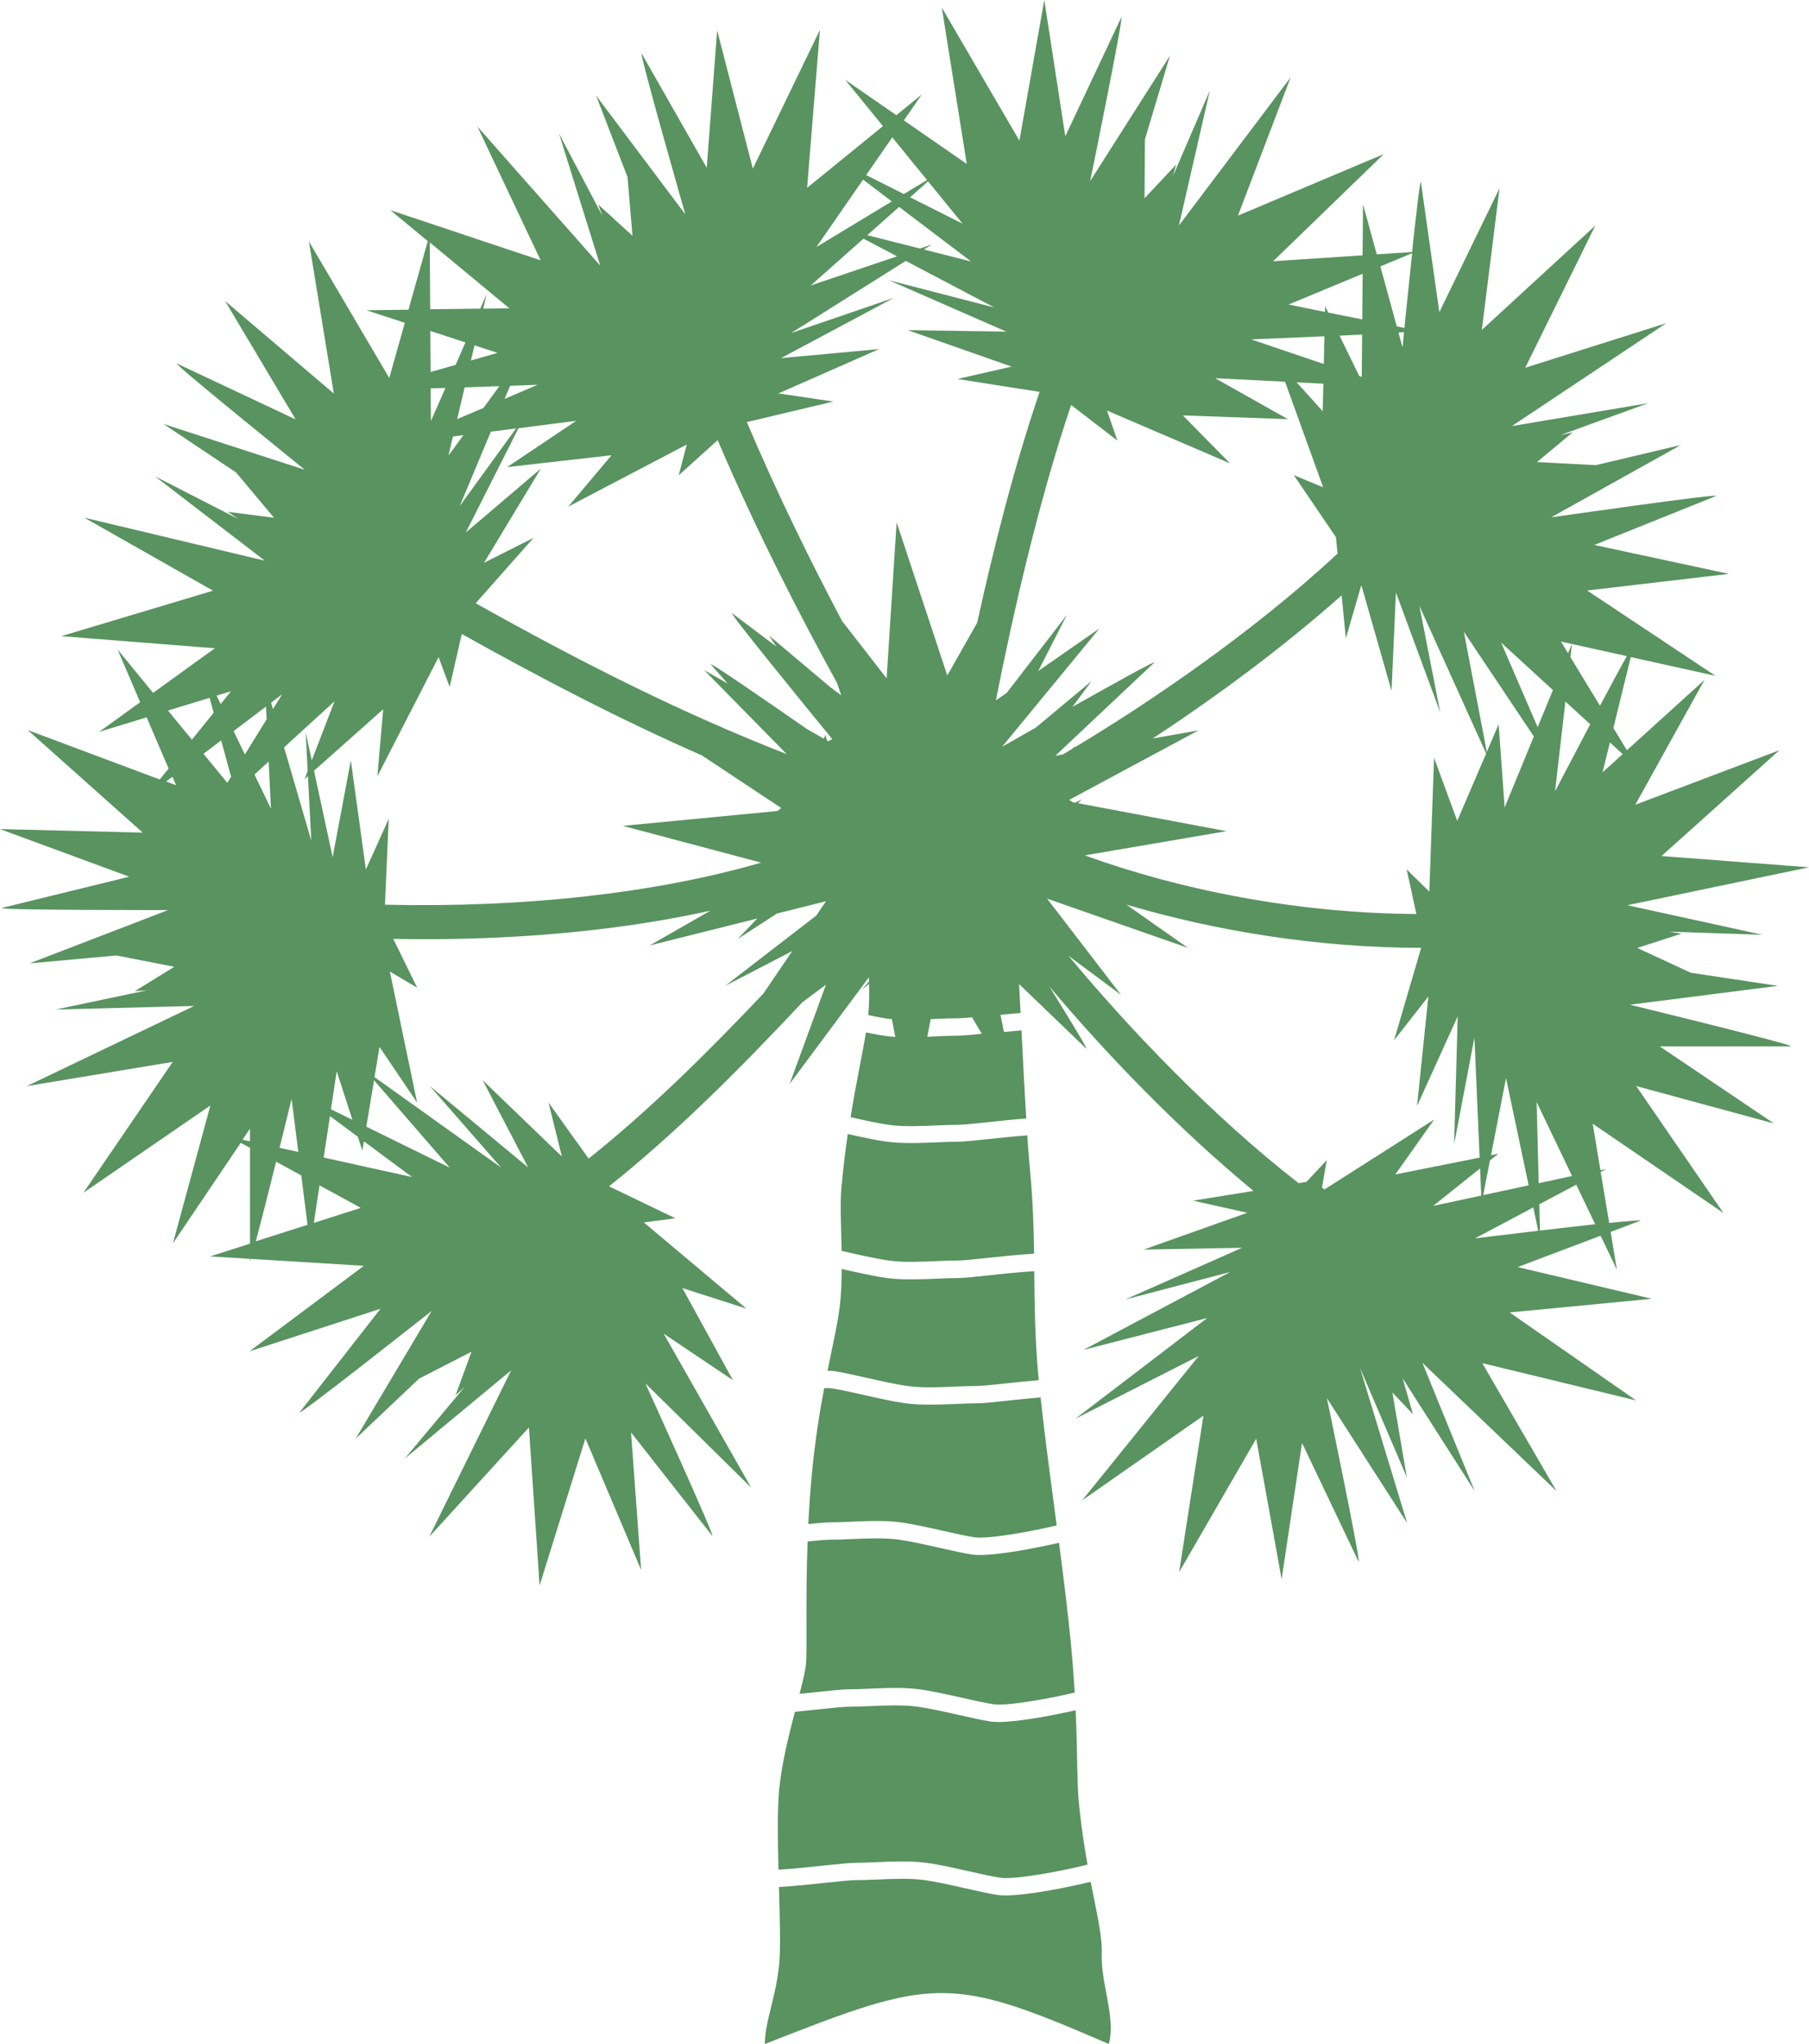 <?xml version="1.0" encoding="UTF-8" standalone="no"?>
<svg
   viewBox="0 0 276.69 312.44"
   version="1.1"
   id="svg52"
   width="276.69"
   height="312.44"
   xmlns="http://www.w3.org/2000/svg"
   xmlns:svg="http://www.w3.org/2000/svg">
  <defs
     id="defs2">
    <style
       id="style1">
      .cls-1 {
        fill: #c67924;
      }

      .cls-2 {
        fill: #a44819;
      }

      .cls-3 {
        fill: #e2cba2;
      }

      .cls-4 {
        fill: none;
      }

      .cls-5 {
        clip-path: url(#clippath-1);
      }

      .cls-6 {
        fill: #f26c37;
      }

      .cls-7 {
        fill: #588372;
      }

      .cls-8 {
        fill: #d0d2c1;
      }

      .cls-9 {
        fill: #ce8a39;
      }

      .cls-10 {
        fill: #599360;
      }

      .cls-11 {
        fill: #6b2b2c;
      }

      .cls-12 {
        fill: #45657c;
      }

      .cls-13 {
        clip-path: url(#clippath);
      }
    </style>
  </defs>
  <g
     id="Camada_4"
     transform="translate(0.02,-315.39)">
    <g
       id="carnauba">
      <g
         id="g36">
        <path
           class="cls-10"
           d="m 126.56,524.92 c 0.42,0 0.81,0.02 1.12,0.07 1.33,0.21 3.04,0.6 4.86,1.01 2.22,0.5 4.51,1.01 6.29,1.26 2.17,0.3 4.9,0.18 7.3,0.08 1.12,-0.05 2.18,-0.09 3.1,-0.09 0.92,0 2.66,-0.19 4.66,-0.4 1.55,-0.17 3.25,-0.35 4.97,-0.49 0,-0.1 -0.02,-0.2 -0.03,-0.3 -0.56,-5.88 -0.6,-11.12 -0.66,-16.36 -2.38,0.14 -4.83,0.4 -6.86,0.63 -2.16,0.23 -3.87,0.42 -4.95,0.42 -0.87,0 -1.9,0.04 -2.99,0.09 -1.28,0.05 -2.66,0.11 -4.01,0.11 -1.35,0 -2.58,-0.05 -3.76,-0.21 -1.9,-0.26 -4.24,-0.79 -6.52,-1.3 -0.12,-0.03 -0.24,-0.05 -0.36,-0.08 0,1.65 -0.06,3.29 -0.2,4.84 -0.29,3.01 -1.09,6.39 -1.97,10.74 z"
           id="path30" />
        <path
           class="cls-10"
           d="m 135.97,508.08 c 2.17,0.3 4.9,0.18 7.3,0.08 1.12,-0.05 2.18,-0.09 3.1,-0.09 0.92,0 2.66,-0.19 4.66,-0.4 2.2,-0.24 4.69,-0.5 7.12,-0.65 -0.06,-3.97 -0.18,-7.99 -0.59,-12.34 -0.16,-1.72 -0.32,-3.66 -0.46,-5.74 -2.03,0.15 -4.05,0.37 -5.78,0.55 -2.16,0.23 -3.87,0.42 -4.95,0.42 -0.87,0 -1.9,0.04 -2.99,0.09 -1.28,0.05 -2.66,0.11 -4.01,0.11 -1.35,0 -2.58,-0.05 -3.76,-0.21 -1.74,-0.24 -3.87,-0.7 -5.96,-1.17 -0.35,2.42 -0.68,5.08 -0.96,8.06 -0.24,2.54 -0.05,6.1 0.02,9.81 0.32,0.07 0.64,0.14 0.97,0.22 2.22,0.5 4.51,1.01 6.29,1.26 z"
           id="path31" />
        <path
           class="cls-10"
           d="m 124.15,540.78 c -0.24,2.58 -0.42,5.12 -0.54,7.57 1.44,-0.15 2.6,-0.26 3.41,-0.26 0.87,0 1.9,-0.04 2.99,-0.09 2.52,-0.11 5.37,-0.23 7.77,0.1 1.9,0.26 4.25,0.79 6.52,1.3 1.78,0.4 3.45,0.78 4.69,0.97 2.1,0.33 8.88,-0.91 12.61,-1.81 -0.91,-6.89 -1.84,-13.78 -2.46,-19.57 -1.75,0.14 -3.46,0.33 -4.95,0.49 -2.16,0.23 -3.87,0.42 -4.95,0.42 -0.87,0 -1.9,0.04 -2.99,0.09 -1.28,0.05 -2.66,0.11 -4.01,0.11 -1.35,0 -2.58,-0.05 -3.76,-0.21 -1.9,-0.26 -4.25,-0.79 -6.52,-1.3 -1.78,-0.4 -3.45,-0.78 -4.69,-0.97 -0.31,-0.05 -0.73,-0.06 -1.23,-0.05 -0.69,3.66 -1.39,7.96 -1.89,13.21 z"
           id="path32" />
        <path
           class="cls-10"
           d="m 122.27,574.31 c 0.94,-0.09 1.84,-0.19 2.68,-0.28 2.16,-0.23 3.87,-0.42 4.95,-0.42 0.87,0 1.9,-0.04 2.99,-0.09 2.52,-0.11 5.37,-0.23 7.77,0.1 1.9,0.26 4.24,0.79 6.52,1.3 1.78,0.4 3.46,0.78 4.7,0.97 2.08,0.33 8.73,-0.88 12.48,-1.78 -0.13,-2.19 -0.31,-4.59 -0.56,-7.24 -0.45,-4.74 -1.12,-10.15 -1.84,-15.66 -3.23,0.75 -8.93,1.87 -12.13,1.87 -0.48,0 -0.9,-0.02 -1.25,-0.08 -1.33,-0.21 -3.04,-0.6 -4.86,-1.01 -2.22,-0.5 -4.51,-1.01 -6.29,-1.26 -2.17,-0.3 -4.9,-0.18 -7.3,-0.08 -1.12,0.05 -2.18,0.09 -3.1,0.09 -0.75,0 -2.02,0.12 -3.53,0.28 -0.33,9.08 -0.03,16.45 -0.25,18.76 -0.09,1 -0.48,2.59 -0.97,4.51 z"
           id="path33" />
        <path
           class="cls-10"
           d="m 119.16,588.85 c -0.29,3.11 -0.23,7.72 -0.11,12.33 2.41,-0.14 4.89,-0.41 6.96,-0.63 2.16,-0.23 3.87,-0.42 4.95,-0.42 0.87,0 1.9,-0.04 2.99,-0.09 2.52,-0.11 5.37,-0.23 7.77,0.1 1.9,0.26 4.24,0.79 6.52,1.3 1.78,0.4 3.46,0.78 4.7,0.97 2.25,0.36 9.91,-1.1 13.38,-2 -0.51,-2.83 -1,-6.05 -1.35,-9.75 -0.28,-2.97 -0.17,-7.31 -0.47,-13.85 -3.28,0.75 -8.7,1.8 -11.79,1.8 -0.48,0 -0.9,-0.03 -1.25,-0.08 -1.33,-0.21 -3.05,-0.6 -4.87,-1.01 -2.22,-0.5 -4.51,-1.01 -6.29,-1.26 -2.17,-0.3 -4.9,-0.18 -7.3,-0.08 -1.12,0.05 -2.18,0.09 -3.1,0.09 -0.92,0 -2.66,0.19 -4.66,0.4 -1.16,0.13 -2.41,0.26 -3.68,0.38 -0.96,3.68 -2.03,8.01 -2.39,11.79 z"
           id="path34" />
        <path
           class="cls-10"
           d="m 168.49,614.04 c 0.11,-2.61 -0.74,-6.13 -1.69,-11.01 -2.94,0.73 -9.51,2.09 -13.04,2.09 -0.48,0 -0.9,-0.03 -1.25,-0.08 -1.33,-0.21 -3.05,-0.6 -4.87,-1.01 -2.22,-0.5 -4.51,-1.01 -6.29,-1.26 -2.17,-0.3 -4.9,-0.18 -7.3,-0.08 -1.12,0.05 -2.18,0.09 -3.1,0.09 -0.92,0 -2.66,0.19 -4.66,0.4 -2.21,0.24 -4.73,0.51 -7.17,0.65 0.14,4.83 0.27,9.34 0.04,11.76 -0.49,5.15 -2.19,8.77 -2.19,12.24 25.8,-10.14 28.12,-10.63 52.6,0 1.13,-3.93 -1.27,-9.38 -1.08,-13.81 z"
           id="path35" />
        <path
           class="cls-10"
           d="m 271.8,466.07 -13.21,-1.99 -8.18,-3.79 6.75,-2.18 -1.87,-0.31 14.28,0.48 -20.68,-4.52 27.78,-5.8 -22.56,-1.72 18.03,-16.17 -22.04,8.33 10.59,-19.09 -11.87,10.76 -2.07,-3.4 c 0.94,-3.83 2.05,-8.33 2.66,-10.84 l 12.95,2.86 -19.62,-13.04 21.69,-2.54 -20.6,-4.42 c 0,0 17.16,-6.89 18.59,-7.47 1.43,-0.57 -25.19,3.25 -25.19,3.25 l 19.84,-11.06 -13,3.08 -9,-0.47 5.45,-4.54 -1.85,0.41 13.43,-4.88 -20.87,3.51 23.61,-15.73 -21.57,6.81 10.71,-21.72 -17.35,15.94 2.71,-21.66 -9.21,18.95 c 0,0 -2.6,-18.31 -2.81,-19.84 -0.1,-0.71 -0.72,4.67 -1.36,10.64 l -5.4,0.36 -2.1,-7.66 -0.07,7.81 -13.68,0.9 16.93,-16.38 -22.31,9.41 8.06,-21.14 -17.09,22.65 4.73,-20.63 -5.66,13.12 0.52,-1.82 -4.85,5.17 0.06,-9.01 3.83,-12.79 -12.2,19.16 c 0,0 5.38,-26.35 4.73,-24.96 -0.66,1.39 -8.54,18.12 -8.54,18.12 l -3.21,-20.83 -3.81,21.5 -11.87,-20.35 3.82,23.91 -9.62,-6.66 2.74,-3.96 -3.89,3.17 -7.83,-5.42 5.78,7.09 -6.68,5.43 -0.08,-0.04 0.07,0.05 -4.91,3.99 1.96,-24.14 -10.26,21.21 -5.46,-21.14 -1.59,21.01 c 0,0 -9.16,-16.07 -9.92,-17.41 -0.76,-1.34 6.64,24.52 6.64,24.52 l -13.65,-18.16 4.81,12.46 0.76,8.98 -5.24,-4.78 0.66,1.78 -6.66,-12.64 6.31,20.2 -18.79,-21.26 9.67,20.45 -22.97,-7.66 5.71,4.73 -2.95,10.48 -6.44,0.08 5.88,1.92 -2.38,8.44 -12.29,-20.87 3.81,23.25 -16.63,-14.15 10.79,18.1 c 0,0 -16.74,-7.87 -18.13,-8.53 -1.39,-0.66 19.54,16.23 19.54,16.23 l -21.61,-7 11.1,7.42 5.79,6.91 -7.04,-0.9 1.56,1.08 -12.72,-6.51 16.79,12.89 -27.6,-6.57 19.68,11.16 -23.2,6.95 23.49,1.85 -2.43,1.75 -0.02,-0.04 v 0.05 c 0,0 -7,5.06 -7,5.06 l -5.43,-6.62 3.45,8.05 -6.28,4.53 7.27,-2.22 3.36,7.82 c -0.5,0.61 -0.96,1.18 -1.36,1.68 l -20.19,-7.56 17.59,15.68 -21.83,-0.54 19.77,7.28 c 0,0 -17.96,4.41 -19.46,4.77 -1.5,0.36 25.4,0.33 25.4,0.33 l -21.2,8.15 13.3,-1.21 8.84,1.73 -6.03,3.73 1.89,-0.14 -13.98,2.94 21.16,-0.54 -25.59,12.25 22.32,-3.7 -13.66,20 19.42,-13.34 -5.73,21.07 10.37,-15.36 1.42,0.77 c 0,3.91 0,10.86 0,14.64 l -6.11,1.95 6.11,0.37 c 0,0.09 0,0.16 0,0.21 0,0.13 0.05,0.05 0.14,-0.2 l 17.27,1.06 -17.49,13.07 20.04,-6.51 c 0,0 -11.39,14.57 -12.34,15.79 C 44.89,532.45 66,515.78 66,515.78 l -11.62,19.52 9.7,-9.18 8.02,-4.11 -2.44,6.66 1.39,-1.28 -9.17,10.96 16.29,-13.51 -12.54,25.46 15.25,-16.71 1.63,24.16 7.01,-22.49 8.52,20.1 -1.54,-21.01 c 0,0 11.43,14.54 12.38,15.75 0.95,1.21 -10.19,-23.26 -10.19,-23.26 l 16.18,15.94 -13.38,-23.53 10.59,7.11 -7.73,-14.08 9.79,3.14 -15.68,-13.17 4.82,-0.64 -10.15,-4.88 c 10.17,-8.1 19.72,-17.64 29.59,-28.15 l 3.59,-2.67 -5.55,15.16 12.12,-16.29 c 0,0.21 0.02,0.41 0.02,0.62 l -1.13,1.34 1.14,-0.98 c 0.04,1.62 0.01,3.22 -0.12,4.66 0,0.04 -0.01,0.09 -0.01,0.14 1.16,0.24 2.26,0.45 3.22,0.58 0.12,0.02 0.26,0.02 0.39,0.03 l 0.53,2.72 c -0.43,-0.03 -0.87,-0.06 -1.28,-0.12 -0.97,-0.13 -2.07,-0.34 -3.21,-0.57 -0.55,3.41 -1.47,7.47 -2.35,12.96 2.1,0.47 4.24,0.95 5.92,1.18 2.17,0.3 4.9,0.18 7.3,0.08 1.12,-0.05 2.18,-0.09 3.1,-0.09 0.92,0 2.66,-0.19 4.66,-0.4 1.83,-0.2 3.86,-0.42 5.89,-0.57 -0.27,-4.28 -0.5,-8.96 -0.73,-13.47 -0.91,0.08 -1.81,0.16 -2.68,0.25 l -0.53,-2.62 c 1,-0.1 2.03,-0.21 3.07,-0.29 -0.08,-1.52 -0.15,-3 -0.23,-4.42 4.12,3.95 9.54,9.16 10.24,9.84 0.53,0.51 -2.36,-4.23 -5.61,-9.47 8.6,10.2 19.63,21.7 31.23,31.25 l -9.24,1.49 8.29,1.85 -15.85,5.63 15.06,-0.28 -17.89,7.91 16.07,-4.21 -22.45,11.91 18.92,-4.87 -20.15,15.39 18.86,-9.59 -17.83,22.07 18.55,-12.95 -3.72,23.93 11.79,-20.4 3.89,21.48 3.12,-20.84 c 0,0 7.95,16.7 8.62,18.09 0.67,1.39 -4.82,-24.94 -4.82,-24.94 l 12.28,19.11 -7.21,-23.72 7.16,16.72 -2.21,-12.97 3.15,3.33 -1.58,-5.49 11.02,17.24 -7.99,-19.6 20.51,19.6 -11.36,-19.56 23.54,5.7 -19.35,-13.45 21.73,-2.09 -20.51,-4.85 c 0,0 7.19,-2.72 12.69,-4.79 l 2.49,5.2 -0.96,-5.78 c 2.31,-0.87 4.1,-1.55 4.53,-1.71 0.43,-0.16 -1.64,0.02 -4.75,0.34 l -1.3,-7.8 0.87,-0.46 -0.91,0.2 -1.18,-7.11 20,13.65 -13.35,-19.41 21.07,5.72 -17.47,-11.78 h 20.04 c 1.54,0 -24.59,-6.37 -24.59,-6.37 l 22.53,-2.87 z m -23,-50.39 c -0.97,1.74 -2.49,4.56 -4.1,7.59 l -4.52,-7.43 0.23,-2.01 z m -20.77,76.3 2.3,-11.8 3.46,16.4 -6.95,1.49 1.03,-5.3 1.28,-1.02 -1.12,0.22 z M 36,436.57 l -0.07,-0.08 0.04,-0.03 z m -0.67,-2.45 -0.58,0.93 -3.65,-4.44 c 0.9,-0.67 1.81,-1.35 2.71,-2.04 l 1.51,5.55 z m 0.38,-6.98 c 1.89,-1.42 3.63,-2.75 4.96,-3.75 l 0.09,1.95 -3.33,5.38 z m 5.36,4.65 0.35,7.22 -2.52,-5.23 2.17,-1.98 z m 12.81,54.77 -3.28,-1.61 0.88,-5.82 z m -8.27,4.91 -2.87,-0.63 c 1.04,-4.18 1.84,-7.47 1.84,-7.47 z m 10.33,-43.18 -2.3,-16.67 -2.78,14.8 -2.85,-13.22 10.58,-9.39 -0.89,10.24 9.36,-18.21 1.7,4.55 1.85,-8.09 c 12.77,7.14 24.75,13.31 36.72,18.56 l 12.14,8.04 -0.59,0.46 -23.64,2.27 21.16,5.62 c -15.98,4.64 -36.11,6.93 -57.54,6.43 l 0.58,-13.13 -3.49,7.74 z m 20.42,-73.87 -2.43,3.32 -4.03,1.72 1.15,-4.86 c 1.88,-0.06 3.7,-0.12 5.32,-0.18 z m -4.35,-3.93 0.55,-2.31 3.52,1.15 c 0,0 -1.69,0.48 -4.06,1.16 z m -3.44,14.56 0.69,-2.94 1.61,-0.21 -2.31,3.15 z m 6.49,-3.68 3.85,-0.49 -8.61,11.86 z m -9.17,-1.62 -0.04,-4.99 c 0.74,-0.02 1.49,-0.04 2.26,-0.07 l -2.22,5.05 z m 98.97,58.42 0.61,-0.61 -1.05,0.53 -0.33,-0.06 -0.58,-0.37 19.77,-10.62 -6.99,1.23 c 0.87,-0.57 1.74,-1.15 2.61,-1.73 6.62,-4.44 16.71,-11.64 26.29,-20.15 l 0.64,6.58 2.37,-8.15 4.62,16.18 0.67,-15.05 6.78,18.35 -3.19,-16.3 10.21,22.57 -4.42,10.3 -3.55,-9.65 -0.72,20.46 -3.47,-3.4 1.49,6.82 c -18.13,-0.08 -36.24,-3.69 -50.71,-8.96 l 21.66,-3.7 -22.7,-4.27 z m 43.02,-65.3 -3.01,-6.17 c 1.17,-0.05 2.34,-0.11 3.45,-0.17 l -0.06,6.47 -0.39,-0.13 z m 6,-6.65 c 0.3,-0.02 0.59,-0.04 0.85,-0.06 -0.14,1.44 -0.23,2.33 -0.23,2.33 z m 23.95,70.13 1.58,-13.73 3.8,3.48 c -2.78,5.27 -5.38,10.25 -5.38,10.25 z m 2.57,-22.52 -0.58,1.41 -1.08,-1.78 1.67,0.37 z m -2.9,7.05 -2.33,5.67 -5.59,-12.94 7.92,7.26 z m -2.92,7.09 -4.46,10.85 -0.92,-12.72 -1.81,4.22 -3.51,-18.36 10.71,16.01 z m -18.61,-73.88 c -0.45,4.18 -0.89,8.6 -1.18,11.43 -0.36,-0.07 -0.75,-0.15 -1.17,-0.24 l -2.51,-9.17 z m -7.57,3.15 -0.06,6.98 c -1.75,-0.35 -3.55,-0.72 -5.2,-1.05 l -0.48,-0.98 -0.02,0.88 c -3.14,-0.64 -5.57,-1.13 -5.57,-1.13 l 11.32,-4.7 z m -5.84,9.56 -0.1,4.23 -11.11,-3.76 c 0,0 5.39,-0.21 11.2,-0.48 z m -0.17,7.23 -0.1,4.22 -3.99,-4.42 4.09,0.21 z m -14.28,12.18 -7.21,-7.32 16.06,0.57 -11.12,-6.26 10.69,0.54 5.83,16.14 -4.49,-1.86 6.45,9.49 0.24,2.5 c -13.03,12.12 -28.93,22.87 -40.3,29.68 l 0.29,-0.34 -0.67,0.57 c -0.45,0.27 -0.89,0.53 -1.33,0.79 l -1.16,0.21 c 0,0 13.95,-13.13 15.11,-14.22 0.62,-0.59 -6.11,3.15 -12.49,6.74 l 2.94,-3.95 -8.56,7.13 c -2.99,1.69 -5.14,2.92 -5.14,2.92 l 14.88,-18.07 -9.35,6.49 4.38,-8.58 -9.2,11.92 -1.66,1.15 c 2.57,-12.98 6.48,-30.28 11.51,-45.15 l 7.08,5.44 -1.59,-4.59 18.82,8.07 z m -39.6,-30.85 -7.22,-1.83 1.2,-0.76 -1.8,0.61 -8.06,-2.04 4.87,-4.32 11,8.33 z m -9.32,-9.82 2.74,-2.43 5.27,6.47 -8.01,-4.03 z m -2.73,-9.15 5.31,6.52 -3.55,2.14 -5.76,-2.9 4,-5.77 z m -4.47,6.46 4.39,3.33 -11.53,6.97 z m 0.06,9.02 5.14,2.7 -13.2,4.45 z m -13.01,23.66 15.4,-6.78 -15,1.38 17.26,-9.21 -15.72,5.38 17.54,-11.03 13.54,7.12 -16.09,-4.15 17.92,7.84 -15.06,-0.22 15.88,5.57 -8.28,1.89 12.56,1.97 c -3.89,11.4 -7.09,24.09 -9.55,35.29 l -4.57,8.06 -7.75,-23.41 -1.53,23.85 -6.81,-8.76 c -4.74,-8.94 -9.9,-19.41 -14.57,-30.41 l 13.23,-3.14 z m -30.89,4.16 -10.6,7.1 15.96,-1.81 -6.62,7.86 18.13,-9.5 -1.23,4.7 5.96,-5.37 c 5.94,13.93 12.63,26.93 18.26,37.12 l 0.64,1.89 c 0,0 -0.67,-0.5 -1.73,-1.3 l -9.34,-7.86 1.15,1.7 c -3.27,-2.46 -6.21,-4.67 -6.74,-5.07 -1.09,-0.82 11.57,14.68 15.29,19.22 l -0.6,0.32 -0.22,-0.12 -0.23,-0.88 -0.23,0.62 -2.62,-1.5 c -6.63,-4.6 -15.3,-10.57 -14.65,-9.82 0.26,0.3 1.23,1.4 2.55,2.89 l -3.6,-2.06 12.63,12.84 C 104.66,424.57 89.41,416.93 72.74,407.6 l 8.85,-10 -7.58,3.82 8.69,-14.4 -11.47,9.76 8.05,-15.93 8.86,-1.14 z m -10.99,-3.33 0.84,-2 c 2.51,-0.09 4.2,-0.15 4.2,-0.15 z m -11.46,-23.93 12.19,10.09 -4,0.05 0.52,-2.2 -0.97,2.2 -7.66,0.09 -0.07,-10.23 z m 5.47,15.3 -1.5,3.43 c -1.23,0.35 -2.53,0.72 -3.83,1.09 l -0.05,-6.28 z m -20.02,54.85 -3.49,9.05 -0.93,-4.33 0.31,5.95 -0.47,1.23 0.51,-0.46 0.51,9.87 -4.16,-14.26 z m -8.02,-1.06 -1.4,2.26 -0.28,-0.98 c 1.04,-0.79 1.68,-1.28 1.68,-1.28 z m -7.81,-0.47 c 0,0 -0.62,0.77 -1.59,1.96 l -0.62,-1.29 z m -9.64,2.95 6.36,-1.94 0.62,2.28 c -0.98,1.22 -2.15,2.65 -3.33,4.11 l -3.65,-4.44 z m -0.3,10.85 c 0.31,-0.22 0.64,-0.46 0.98,-0.72 l 0.56,1.29 -1.54,-0.58 z m 11.7,54.74 1.13,-1.68 c 0,0 0,0.74 0,1.93 z m 5.13,3.37 3.85,2.1 0.96,7.55 -7.92,2.52 c 0.81,-2.99 2.03,-7.81 3.11,-12.17 z m 5.77,9.35 0.87,-5.73 6.32,3.44 -7.18,2.29 z m 1.51,-9.99 0.96,-6.33 4.27,3.17 0.68,2.12 0.24,-1.43 7.37,5.46 -13.52,-2.98 z m 6.52,-4.71 1.18,-7.09 11.58,13.35 z m 34.01,4.88 -6.14,-8.56 2.04,8.24 -12.12,-11.67 6.97,13.35 -15.07,-12.48 10.94,12.5 -19.38,-13.84 0.77,-4.61 5.75,8.52 -4.17,-20.04 4.18,2.47 -3.66,-7.47 c 1.66,0.03 3.32,0.05 4.96,0.05 15.8,0 30.61,-1.51 43.54,-4.35 l -9.29,5.31 16.46,-4.12 -2.99,3.13 6.01,-3.89 7.5,-1.88 -1.49,2.19 -13.93,10.74 10.25,-5.31 -4.4,6.48 c -8.91,9.41 -17.59,17.94 -26.74,25.24 z m 53.37,-18.69 c -0.51,0.02 -1.05,0.04 -1.58,0.06 l 0.52,-2.69 c 0.32,-0.01 0.64,-0.02 0.95,-0.04 1.12,-0.05 2.18,-0.09 3.1,-0.09 0.53,0 1.32,-0.06 2.27,-0.15 l 1.5,2.52 c -1.61,0.17 -2.9,0.29 -3.77,0.29 -0.87,0 -1.9,0.04 -2.99,0.09 z m 70.01,21.11 5.94,-8.39 -16.79,10.69 -0.37,-0.3 0.73,-4.18 -3.11,3.32 -1.2,0.19 c -13.18,-10.25 -25.85,-23.52 -35.19,-34.75 l 8.03,5.97 -11.31,-14.71 21.55,7.53 -9.43,-6.62 c 13.59,4.03 29.35,6.61 45.08,6.61 0,0 0.01,0 0.02,0 l -4.14,14.13 5.24,-6.68 -1.73,16.73 6.22,-13.71 -0.55,19.56 3.11,-16.32 0.79,18.36 z m 12.96,-0.92 0.18,4.15 -7.35,1.58 z m -0.77,10.69 8.91,-4.73 0.75,3.57 c -5.19,0.61 -9.66,1.16 -9.66,1.16 z m 18.37,-2.16 c -2.61,0.29 -5.61,0.63 -8.44,0.97 l -0.1,-4.02 5.65,-2.99 2.9,6.05 z m -8.63,-6.27 -0.32,-12.41 5.42,11.31 z m 10.89,-67.38 1.95,1.79 -3.08,2.79 c 0,0 0.48,-1.93 1.13,-4.58 z"
           id="path36" />
      </g>
    </g>
  </g>
</svg>
